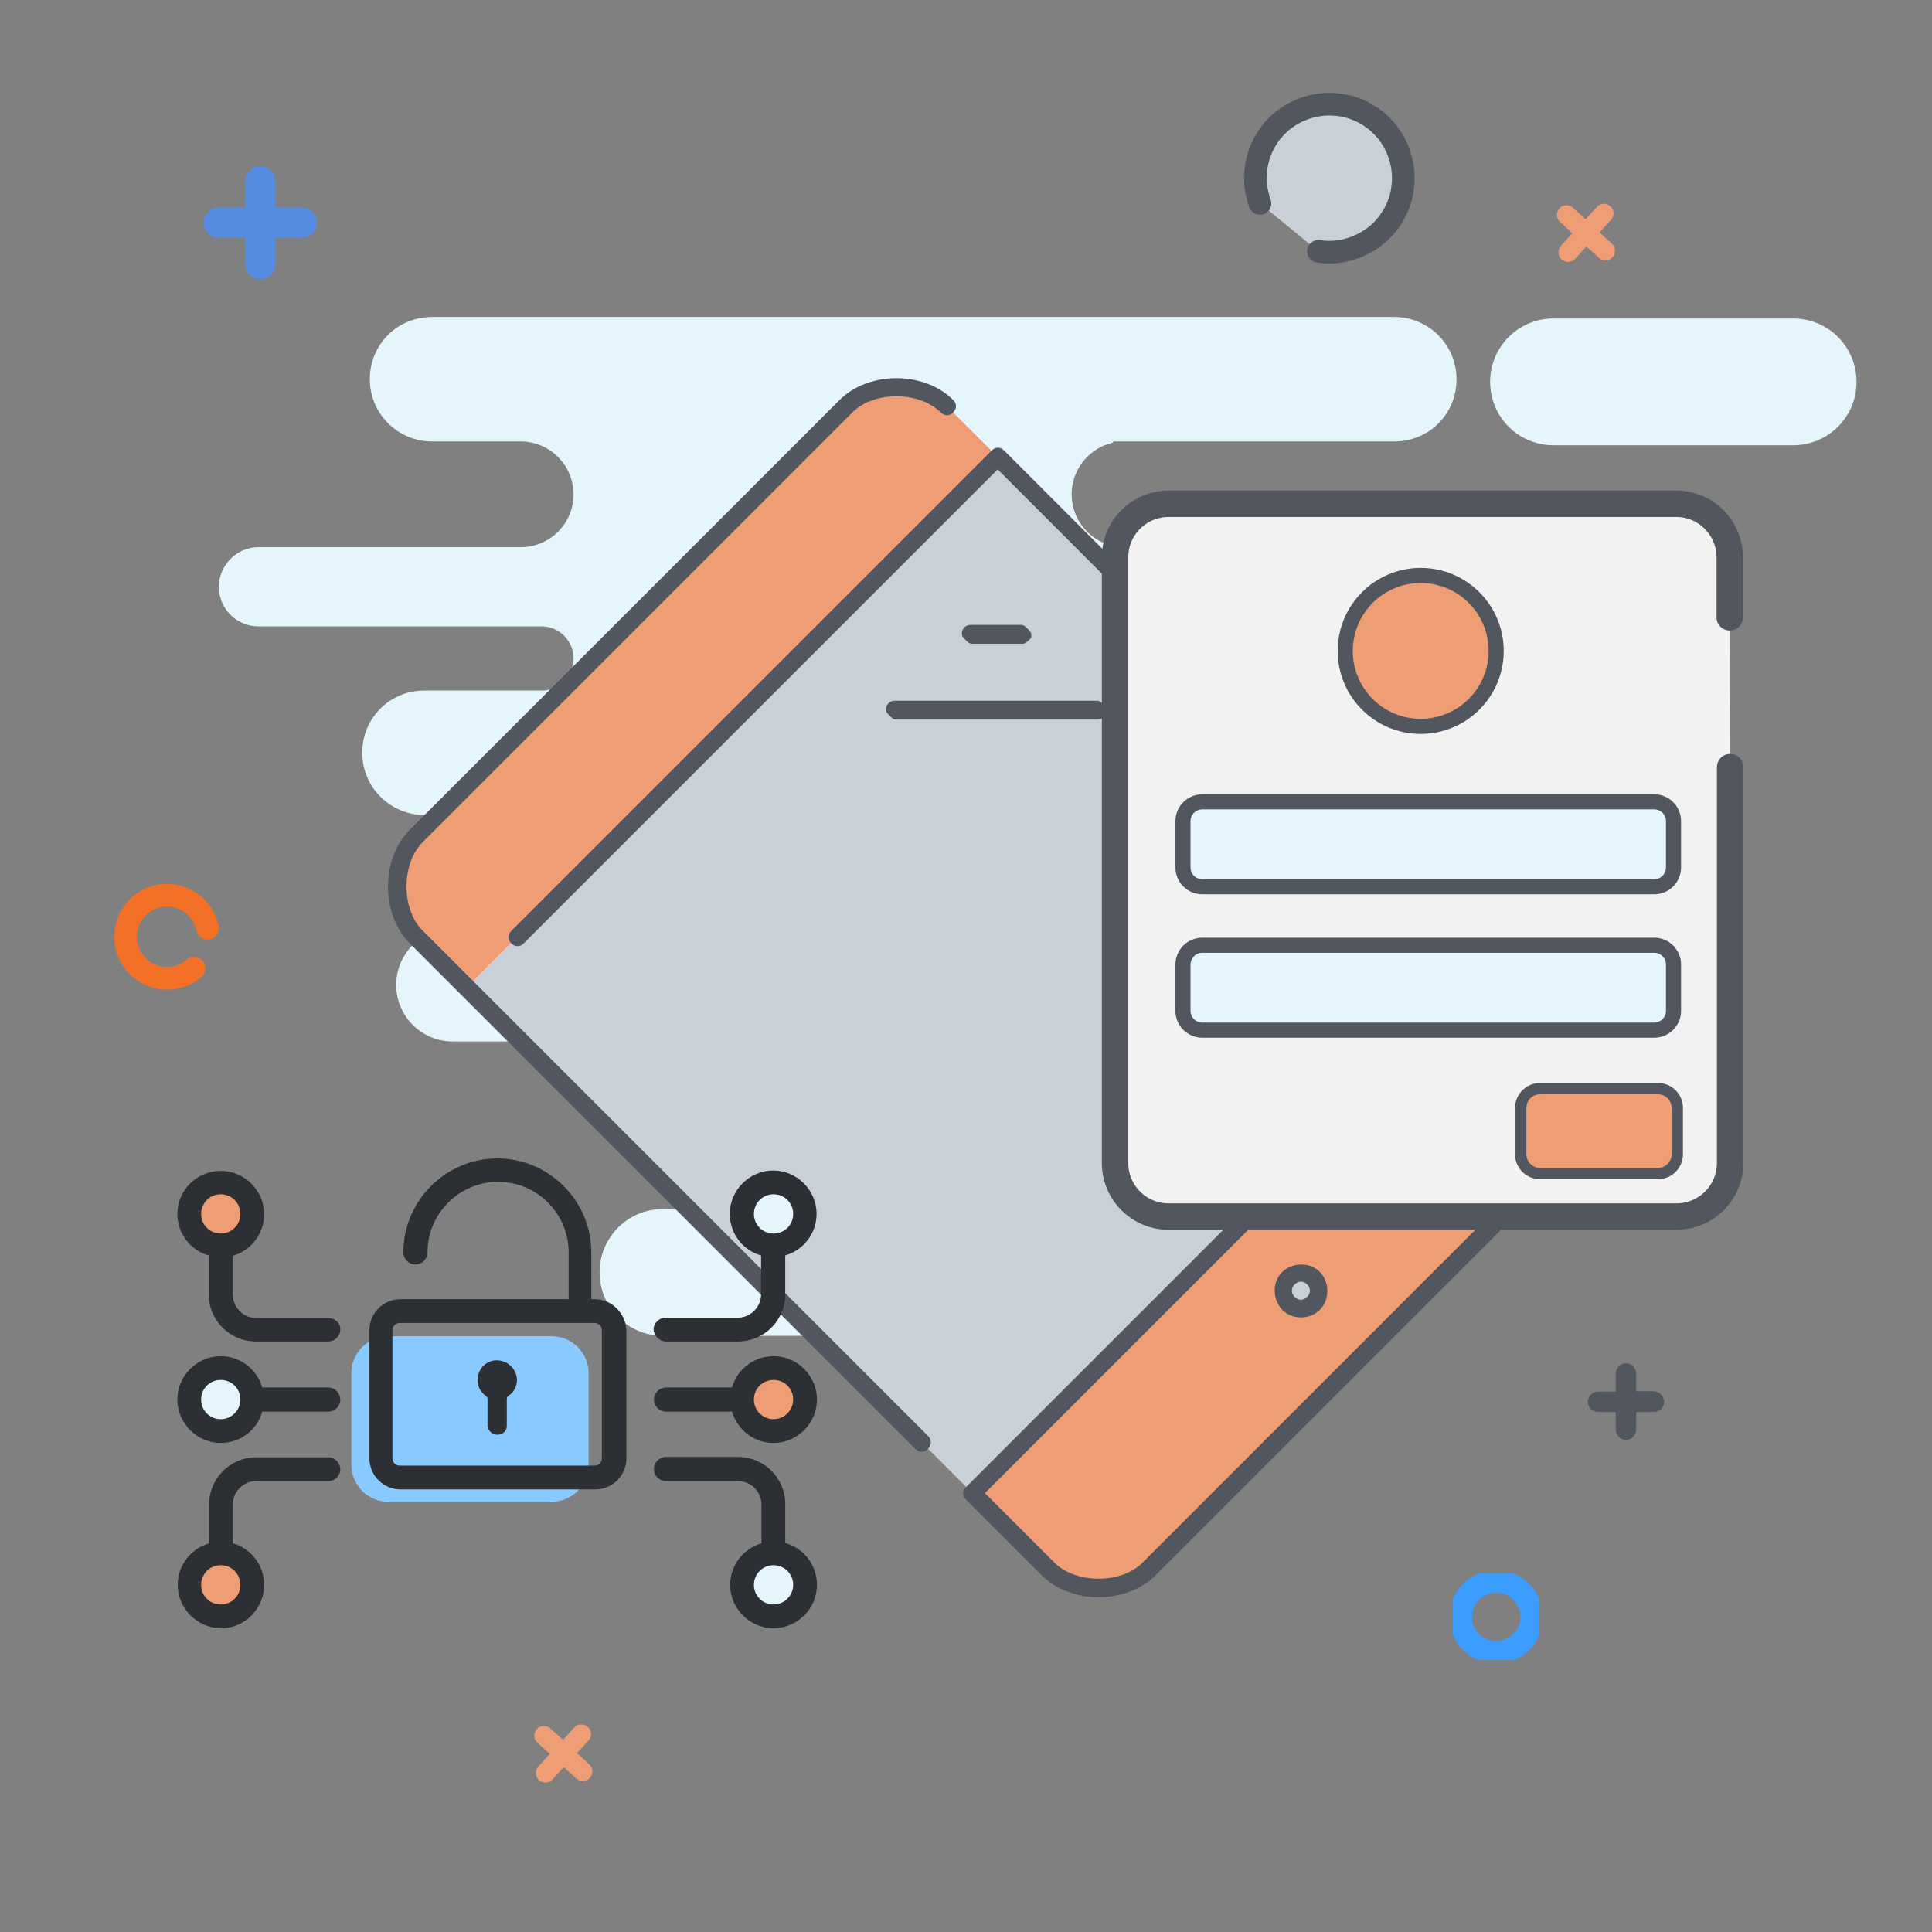 <?xml version="1.0" encoding="utf-8"?>
<!-- Generator: Adobe Illustrator 21.0.2, SVG Export Plug-In . SVG Version: 6.00 Build 0)  -->
<svg version="1.1" id="Capa_1" xmlns="http://www.w3.org/2000/svg" xmlns:xlink="http://www.w3.org/1999/xlink" x="0px" y="0px"
	 viewBox="0 0 512 512" style="enable-background:new 0 0 512 512;" xml:space="preserve">
<rect x="0" y="0" width="512" height="512" fill="#808080" stroke="none"/>
<style type="text/css">
	.st0{fill:#E5F5FC;}
	.st1{fill:#EF9D75;}
	.st2{fill:#CAD0D8;}
	.st3{fill:#51565F;}
	.st4{fill:#F2F2F2;stroke:#51565F;stroke-width:7;stroke-linecap:round;stroke-miterlimit:10;}
	.st5{fill:#EF9D75;stroke:#51565F;stroke-width:4;stroke-linecap:round;stroke-miterlimit:10;}
	.st6{fill:#E5F5FC;stroke:#51565F;stroke-width:4;stroke-linecap:round;stroke-miterlimit:10;}
	.st7{fill:#EF9D75;stroke:#51565F;stroke-width:3;stroke-linecap:round;stroke-miterlimit:10;}
	.st8{fill:#88C9FF;}
	.st9{fill:#2C2F33;}
	.st10{clip-path:url(#SVGID_2_);}
	.st11{clip-path:url(#SVGID_4_);fill:#568CE2;}
	.st12{clip-path:url(#SVGID_6_);}
	.st13{clip-path:url(#SVGID_8_);fill:#51565F;}
	.st14{clip-path:url(#SVGID_10_);}
	.st15{clip-path:url(#SVGID_12_);fill:none;stroke:#3B9DFF;stroke-width:6;stroke-miterlimit:10;}
	.st16{fill:#CAD0D8;stroke:#51565F;stroke-width:6;stroke-linecap:round;stroke-miterlimit:10;}
	.st17{fill:none;stroke:#F47027;stroke-width:6;stroke-linecap:round;stroke-miterlimit:10;}
</style>
<path class="st0" d="M384,199.5c0,4.6-1.8,8.7-4.8,11.7c-3,3-7.1,4.8-11.7,4.8H295v1h-21c-3.9,0-7.4,1.6-9.9,4.1
	c-2.5,2.5-4.1,6-4.1,9.9c0,7.7,6.3,14,14,14h21v1h28c8.3,0,15,6.7,15,15c0,4.1-1.7,7.9-4.4,10.6c-2.7,2.7-6.5,4.4-10.6,4.4H120
	c-8.3,0-15-6.7-15-15c0-4.1,1.7-7.9,4.4-10.6c2.7-2.7,6.5-4.4,10.6-4.4h11v-1h9c3.9,0,7.4-1.6,9.9-4.1c2.5-2.5,4.1-6,4.1-9.9
	c0-7.7-6.3-14-14-14h-9v-1h-18.5c-9.1,0-16.5-7.4-16.5-16.5c0-4.6,1.8-8.7,4.8-11.7c3-3,7.1-4.8,11.7-4.8H144v0
	c2.1-0.1,4.1-1,5.5-2.5c1.5-1.5,2.5-3.7,2.5-6c0-4.5-3.5-8.2-8-8.5v0H68.5c-5.8,0-10.5-4.7-10.5-10.5c0-2.9,1.2-5.5,3.1-7.4
	c1.9-1.9,4.5-3.1,7.4-3.1H138c3.9,0,7.4-1.6,9.9-4.1c2.5-2.5,4.1-6,4.1-9.9c0-7.7-6.3-14-14-14h-23.5c-9.1,0-16.5-7.4-16.5-16.5
	c0-4.6,1.8-8.7,4.8-11.7c3-3,7.1-4.8,11.7-4.8h255c9.1,0,16.5,7.4,16.5,16.5c0,4.6-1.8,8.7-4.8,11.7c-3,3-7.1,4.8-11.7,4.8H295v0.3
	c-2.7,0.6-5,1.9-6.9,3.8c-2.5,2.5-4.1,6-4.1,9.9c0,6.7,4.7,12.3,11,13.7v0.3h15.5c5.8,0,10.5,4.7,10.5,10.5c0,2.9-1.2,5.5-3.1,7.4
	c-1.9,1.9-4.5,3.1-7.4,3.1H284v0.1c-1.7,0.3-3.3,1.1-4.5,2.3c-1.5,1.5-2.5,3.7-2.5,6c0,4.2,3,7.7,7,8.4v0.1h83.5
	C376.6,183,384,190.4,384,199.5z"/>
<path class="st0" d="M239.2,354h-63.5c-9.3,0-16.8-7.5-16.8-16.8v0c0-9.3,7.5-16.8,16.8-16.8h63.5c9.3,0,16.8,7.5,16.8,16.8v0
	C256,346.5,248.5,354,239.2,354z"/>
<path class="st0" d="M475.2,118h-63.5c-9.3,0-16.8-7.5-16.8-16.8v0c0-9.3,7.5-16.8,16.8-16.8h63.5c9.3,0,16.8,7.5,16.8,16.8v0
	C492,110.5,484.5,118,475.2,118z"/>
<g transform="translate(9 1)">
	<path class="st1" d="M389.3,254l20.1,20.1c6.7,6.7,6.7,20.1,0,26.8L295.6,414.8c-6.7,6.7-20.1,6.7-26.8,0l-20.1-20.1L389.3,254z
		 M242,106.7l13.4,13.4L114.7,260.7l-13.4-13.4c-6.7-6.7-6.7-20.1,0-26.8l113.9-113.9C221.9,100,235.3,100,242,106.7z"/>
	<g>
		<path class="st2" d="M339.1,337.8c-1.7-1.7-4.7-2-6.7,0c-2,2-1.7,5,0,6.7c1.7,1.7,4.7,2,6.7,0
			C341.1,342.5,340.8,339.4,339.1,337.8L339.1,337.8z"/>
		<polygon class="st2" points="248.7,394.7 389.3,254 255.4,120.1 114.7,260.7 		"/>
	</g>
</g>
<path class="st3" d="M420.1,303.6L306.2,417.5c-7.7,7.7-22.4,7.7-30.1,0L256,397.4c-1-1-1-2.3,0-3.3l127.3-127.3c1-1,2.3-1,3.3,0
	c1,1,1,2.3,0,3.3L261,395.7l18.4,18.4c5.7,5.7,17.8,5.7,23.4,0l113.9-113.9c5.7-5.7,5.7-17.8,0-23.4L264.4,124.4L138.8,250
	c-1,1-2.3,1-3.3,0s-1-2.3,0-3.3l127.3-127.3c1-1,2.3-1,3.3,0l154.1,154.1C427.8,281.2,427.8,295.9,420.1,303.6z M349.8,347.1
	c-2.7,2.7-7.4,2.7-10,0s-2.7-7.4,0-10s7.4-2.7,10,0S352.4,344.5,349.8,347.1z M343.1,340.4c-1,1-1,2.3,0,3.3s2.3,1,3.3,0
	c1-1,1-2.3,0-3.3C345.4,339.4,344.1,339.4,343.1,340.4z M245.9,384c-1,1-2.3,1-3.3,0l-134-134c-7.7-7.7-7.7-22.4,0-30.1L222.5,106
	c7.7-7.7,22.4-7.7,30.1,0c1,1,1,2.3,0,3.3c-1,1-2.3,1-3.3,0c-5.7-5.7-17.8-5.7-23.4,0L112,223.2c-5.7,5.7-5.7,17.8,0,23.4l134,134
	C246.9,381.6,246.9,383,245.9,384z M292.8,189.7c-0.3,0.3-1,1-1.7,1h-53.6c-0.7,0-1-0.3-1.7-1c-0.7-0.7-1-1-1-1.7
	c0-1.3,1-2.3,2.3-2.3h53.6c0.7,0,1,0.3,1.7,1c0.7,0.7,1,1,1,1.7C293.5,189.1,293.2,189.4,292.8,189.7z M272.7,169.6
	c-0.3,0.3-1,1-1.7,1l-13.4,0c-0.7,0-1-0.3-1.7-1c-0.7-0.7-1-1-1-1.7c0-1.3,1-2.3,2.3-2.3h13.4c0.7,0,1,0.3,1.7,1c0.7,0.7,1,1,1,1.7
	C273.4,169,273.1,169.3,272.7,169.6z"/>
<path class="st4" d="M458.5,203.3v104.9c0,7.9-6.4,14.2-14.2,14.2H309.7c-7.9,0-14.2-6.4-14.2-14.2V147.7c0-7.9,6.4-14.2,14.2-14.2
	h134.5c7.9,0,14.2,6.4,14.2,14.2v15.9"/>
<circle class="st5" cx="376.5" cy="172.5" r="20"/>
<path class="st6" d="M438.4,235H318.6c-2.8,0-5.1-2.3-5.1-5.1v-12.3c0-2.8,2.3-5.1,5.1-5.1h119.8c2.8,0,5.1,2.3,5.1,5.1v12.3
	C443.5,232.7,441.2,235,438.4,235z"/>
<path class="st6" d="M438.4,273H318.6c-2.8,0-5.1-2.3-5.1-5.1v-12.3c0-2.8,2.3-5.1,5.1-5.1h119.8c2.8,0,5.1,2.3,5.1,5.1v12.3
	C443.5,270.7,441.2,273,438.4,273z"/>
<path class="st7" d="M439.4,311h-31.3c-2.8,0-5.1-2.3-5.1-5.1v-12.3c0-2.8,2.3-5.1,5.1-5.1h31.3c2.8,0,5.1,2.3,5.1,5.1v12.3
	C444.5,308.7,442.2,311,439.4,311z"/>
<path class="st8" d="M146.1,398h-43.1c-5.5,0-9.9-4.4-9.9-9.9v-24.1c0-5.5,4.4-9.9,9.9-9.9h43.1c5.5,0,9.9,4.4,9.9,9.9v24.1
	C156,393.6,151.6,398,146.1,398z"/>
<g>
	<g>
		<g>
			<circle class="st0" cx="58.5" cy="370.9" r="8.3"/>
		</g>
		<g>
			<circle class="st1" cx="58.5" cy="321.7" r="8.3"/>
		</g>
		<g>
			<circle class="st1" cx="58.5" cy="420" r="8.3"/>
		</g>
		<g>
			<circle class="st1" cx="205" cy="370.9" r="8.3"/>
		</g>
		<g>
			<circle class="st0" cx="205" cy="420" r="8.3"/>
		</g>
		<g>
			<circle class="st0" cx="205" cy="321.7" r="8.3"/>
		</g>
		<g>
			<path class="st9" d="M157.6,344.3h-0.9v-12.4c0-13.7-11.2-24.9-24.9-24.9s-24.9,11.2-24.9,24.9c0,1.7,1.4,3.2,3.2,3.2
				c1.7,0,3.2-1.4,3.2-3.2c0-10.3,8.4-18.7,18.7-18.7s18.7,8.4,18.7,18.7v12.4h-44.6c-4.5,0-8.2,3.7-8.2,8.2v34
				c0,4.5,3.7,8.2,8.2,8.2h51.7c4.5,0,8.2-3.7,8.2-8.2v-34C165.8,348,162.1,344.3,157.6,344.3z M159.5,386.5c0,1-0.8,1.9-1.9,1.9
				h-51.7c-1,0-1.9-0.8-1.9-1.9v-34c0-1,0.8-1.9,1.9-1.9h51.7c1,0,1.9,0.8,1.9,1.9L159.5,386.5L159.5,386.5z"/>
			<path class="st9" d="M132.6,360.6c-2.3-0.5-4.7,0.8-5.6,3c-1,2.3-0.3,4.8,1.7,6.3c0.4,0.3,0.5,0.6,0.5,1c0,2.3,0,4.5,0,6.7l0,0
				c0,1.8,1.9,3.3,3.9,2.3c0.8-0.4,1.3-1.3,1.2-2.3l0,0c0-2.3,0-4.5,0-6.7c0-0.5,0.1-0.8,0.6-1.1c1.4-1,2.1-2.5,2.1-4.2
				C136.9,363.2,135.2,361.1,132.6,360.6z"/>
			<path class="st9" d="M87,367.7H69.5c-1.4-4.8-5.8-8.3-11-8.3c-6.3,0-11.5,5.2-11.5,11.5s5.2,11.5,11.5,11.5c5.2,0,9.7-3.5,11-8.3
				H87c1.7,0,3.2-1.4,3.2-3.2C90.1,369.1,88.7,367.7,87,367.7z M58.5,376.1c-2.9,0-5.2-2.3-5.2-5.2c0-2.9,2.3-5.2,5.2-5.2
				s5.2,2.3,5.2,5.2C63.7,373.7,61.4,376.1,58.5,376.1z"/>
			<path class="st9" d="M87,349.3H67.9c-3.4,0-6.2-2.8-6.2-6.2v-10.3c4.8-1.4,8.3-5.8,8.3-11c0-6.3-5.2-11.5-11.5-11.5
				S47,315.4,47,321.7c0,5.2,3.5,9.7,8.3,11V343c0,6.9,5.6,12.5,12.5,12.5H87c1.7,0,3.2-1.4,3.2-3.2S88.7,349.3,87,349.3z
				 M53.3,321.7c0-2.9,2.3-5.2,5.2-5.2s5.2,2.3,5.2,5.2c0,2.9-2.3,5.2-5.2,5.2S53.3,324.6,53.3,321.7z"/>
			<path class="st9" d="M87,386.2H67.9c-6.9,0-12.5,5.6-12.5,12.5v10.3c-4.8,1.4-8.3,5.8-8.3,11c0,6.3,5.2,11.5,11.5,11.5
				S70,426.3,70,420c0-5.2-3.5-9.7-8.3-11v-10.3c0-3.4,2.8-6.2,6.2-6.2H87c1.7,0,3.2-1.4,3.2-3.2C90.1,387.6,88.7,386.2,87,386.2z
				 M63.7,420c0,2.9-2.3,5.2-5.2,5.2s-5.2-2.3-5.2-5.2c0-2.9,2.3-5.2,5.2-5.2S63.7,417.1,63.7,420z"/>
			<path class="st9" d="M205,359.4c-5.2,0-9.7,3.5-11,8.3h-17.5c-1.7,0-3.2,1.4-3.2,3.2c0,1.7,1.4,3.2,3.2,3.2h17.5
				c1.4,4.8,5.8,8.3,11,8.3c6.3,0,11.5-5.2,11.5-11.5S211.3,359.4,205,359.4z M205,376.1c-2.9,0-5.2-2.3-5.2-5.2
				c0-2.9,2.3-5.2,5.2-5.2s5.2,2.3,5.2,5.2C210.2,373.7,207.9,376.1,205,376.1z"/>
			<path class="st9" d="M208.1,408.9v-10.3c0-6.9-5.6-12.5-12.5-12.5h-19.1c-1.7,0-3.2,1.4-3.2,3.2s1.4,3.2,3.2,3.2h19.1
				c3.4,0,6.2,2.8,6.2,6.2V409c-4.8,1.4-8.3,5.8-8.3,11c0,6.3,5.2,11.5,11.5,11.5c6.3,0,11.5-5.2,11.5-11.5
				C216.5,414.7,213,410.3,208.1,408.9z M205,425.2c-2.9,0-5.2-2.3-5.2-5.2c0-2.9,2.3-5.2,5.2-5.2s5.2,2.3,5.2,5.2
				C210.2,422.8,207.9,425.2,205,425.2z"/>
			<path class="st9" d="M176.5,355.5h19.1c6.9,0,12.5-5.6,12.5-12.5v-10.3c4.8-1.4,8.3-5.8,8.3-11c0-6.3-5.2-11.5-11.5-11.5
				s-11.5,5.2-11.5,11.5c0,5.2,3.5,9.7,8.3,11V343c0,3.4-2.8,6.2-6.2,6.2h-19.1c-1.7,0-3.2,1.4-3.2,3.2
				C173.4,354.1,174.8,355.5,176.5,355.5z M199.8,321.7c0-2.9,2.3-5.2,5.2-5.2s5.2,2.3,5.2,5.2c0,2.9-2.3,5.2-5.2,5.2
				S199.8,324.6,199.8,321.7z"/>
		</g>
	</g>
</g>
<g id="Ilustración_2">
	<g>
		<defs>
			<rect id="SVGID_1_" x="54" y="44" width="30" height="30"/>
		</defs>
		<clipPath id="SVGID_2_">
			<use xlink:href="#SVGID_1_"  style="overflow:visible;"/>
		</clipPath>
		<g class="st10">
			<defs>
				<rect id="SVGID_3_" x="54" y="44" width="30" height="30"/>
			</defs>
			<clipPath id="SVGID_4_">
				<use xlink:href="#SVGID_3_"  style="overflow:visible;"/>
			</clipPath>
			<path class="st11" d="M84,59c0,1.1-0.4,2.1-1.2,2.8C82.1,62.5,81.1,63,80,63h-7v7c0,2.2-1.8,4-4,4s-4-1.8-4-4v-7h-7
				c-2.2,0-4-1.8-4-4c0-2.2,1.8-4,4-4h7v-7c0-2.2,1.8-4,4-4c1.1,0,2.1,0.5,2.8,1.2c0.7,0.7,1.2,1.7,1.2,2.8v7h7
				C82.2,55,84,56.8,84,59"/>
		</g>
	</g>
</g>
<g id="Ilustración_4">
	<g>
		<defs>
			<rect id="SVGID_5_" x="420.7" y="361.3" width="20.3" height="20.3"/>
		</defs>
		<clipPath id="SVGID_6_">
			<use xlink:href="#SVGID_5_"  style="overflow:visible;"/>
		</clipPath>
		<g class="st12">
			<defs>
				<rect id="SVGID_7_" x="420.7" y="361.3" width="20.3" height="20.3"/>
			</defs>
			<clipPath id="SVGID_8_">
				<use xlink:href="#SVGID_7_"  style="overflow:visible;"/>
			</clipPath>
			<path class="st13" d="M441,371.5c0,1.5-1.2,2.7-2.7,2.7h-4.7v4.7c0,0.7-0.3,1.4-0.8,1.9c-0.5,0.5-1.2,0.8-1.9,0.8
				c-1.5,0-2.7-1.2-2.7-2.7v-4.7h-4.7c-0.7,0-1.4-0.3-1.9-0.8c-0.5-0.5-0.8-1.2-0.8-1.9c0-1.5,1.2-2.7,2.7-2.7h4.7V364
				c0-1.5,1.2-2.7,2.7-2.7c1.5,0,2.7,1.2,2.7,2.7v4.7h4.7C439.8,368.8,441,370,441,371.5"/>
		</g>
	</g>
</g>
<g id="Ilustración_3">
	<g>
		<defs>
			<rect id="SVGID_9_" x="385" y="417" width="22.9" height="22.9"/>
		</defs>
		<clipPath id="SVGID_10_">
			<use xlink:href="#SVGID_9_"  style="overflow:visible;"/>
		</clipPath>
		<g class="st14">
			<defs>
				<rect id="SVGID_11_" x="385" y="417" width="22.9" height="22.9"/>
			</defs>
			<clipPath id="SVGID_12_">
				<use xlink:href="#SVGID_11_"  style="overflow:visible;"/>
			</clipPath>
			<circle class="st15" cx="396.5" cy="428.5" r="9.4"/>
		</g>
	</g>
</g>
<path class="st16" d="M333.9,53.9c-0.2-0.5-0.4-1.1-0.5-1.6c-2.7-9.7,2.5-20,12.2-23.5c10.2-3.7,21.4,1.5,25.1,11.7
	s-1.5,21.4-11.7,25.1c-3.2,1.2-6.5,1.5-9.6,1"/>
<path class="st1" d="M427.3,68.2c-0.9,1-2.5,1.1-3.6,0.1l-3.3-3l-3,3.3c-0.5,0.5-1.1,0.8-1.8,0.8c-0.6,0-1.3-0.2-1.8-0.7
	c-1-0.9-1.1-2.5-0.1-3.6l3-3.3l-3.3-3c-0.5-0.5-0.8-1.1-0.8-1.8c0-0.6,0.2-1.3,0.7-1.8c0.9-1,2.5-1.1,3.6-0.1l3.3,3l3-3.3
	c0.9-1,2.5-1.1,3.6-0.1c1,0.9,1.1,2.5,0.1,3.6l-3,3.3l3.3,3C428.2,65.6,428.2,67.2,427.3,68.2z"/>
<path class="st1" d="M156.3,471.2c-0.9,1-2.5,1.1-3.6,0.1l-3.3-3l-3,3.3c-0.5,0.5-1.1,0.8-1.8,0.8c-0.6,0-1.3-0.2-1.8-0.7
	c-1-0.9-1.1-2.5-0.1-3.6l3-3.3l-3.3-3c-0.5-0.5-0.8-1.1-0.8-1.8c0-0.6,0.2-1.3,0.7-1.8c0.9-1,2.5-1.1,3.6-0.1l3.3,3l3-3.3
	c0.9-1,2.5-1.1,3.6-0.1s1.1,2.5,0.1,3.6l-3,3.3l3.3,3C157.2,468.6,157.2,470.2,156.3,471.2z"/>
<path class="st17" d="M51.4,256.6c-0.2,0.2-0.5,0.4-0.7,0.6c-4.6,3.3-11,2.6-14.8-1.8c-3.9-4.6-3.4-11.5,1.2-15.5s11.5-3.4,15.5,1.2
	c1.2,1.4,2,3.1,2.4,4.9"/>
</svg>
